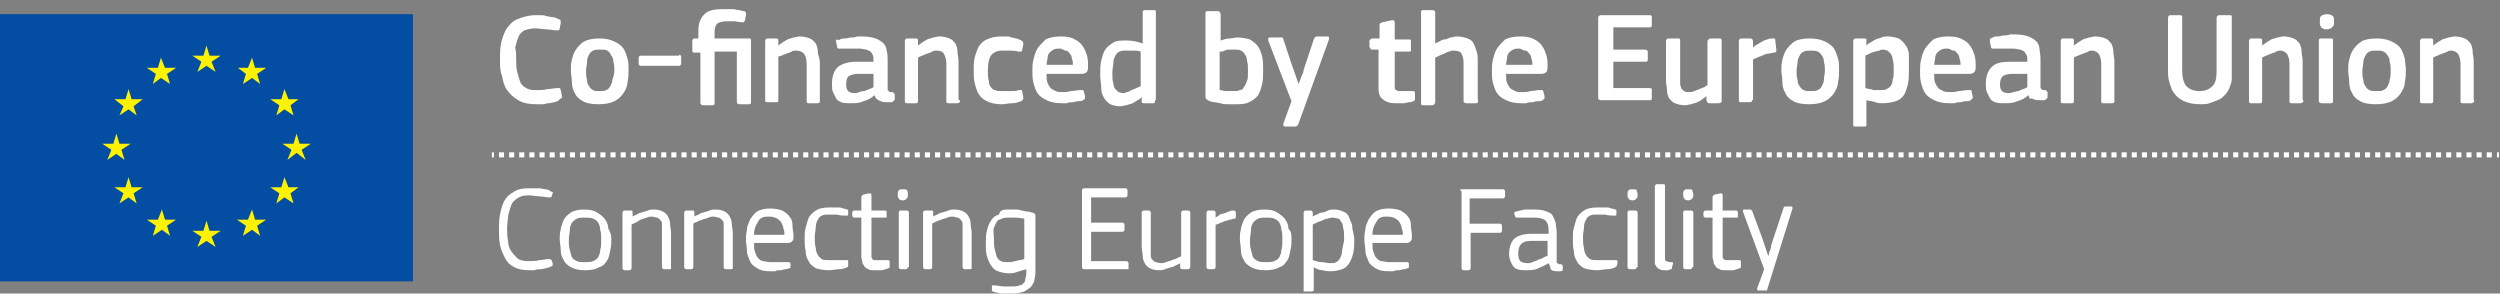 <?xml version="1.0" encoding="UTF-8"?>
<svg width="247px" height="29px" viewBox="0 0 247 29" version="1.1" xmlns="http://www.w3.org/2000/svg" xmlns:xlink="http://www.w3.org/1999/xlink">
    <rect x="0" y="0" width="247" height="29" fill="#808080" stroke="none"/>
    <!-- Generator: Sketch 47.1 (45422) - http://www.bohemiancoding.com/sketch -->
    <title>eu_flag_cef</title>
    <desc>Created with Sketch.</desc>
    <defs></defs>
    <g id="Page-1" stroke="none" stroke-width="1" fill="none" fill-rule="evenodd">
        <g id="eu_flag_cef">
            <g id="Group" transform="translate(0, 1)" fill-rule="nonzero">
                <polygon id="Shape" fill="#034EA2" points="0 0.4 40.8 0.4 40.8 26.8 0 26.8"></polygon>
                <polygon id="Shape" fill="#FFF200" points="19.5 6.1 20.4 5.5 21.3 6.1 20.9 5.1 21.8 4.5 20.7 4.5 20.4 3.5 20.1 4.5 19 4.5 19.9 5.1"></polygon>
                <polygon id="Shape" fill="#FFF200" points="15.1 7.3 15.9 6.7 16.8 7.3 16.5 6.3 17.4 5.7 16.3 5.7 15.9 4.7 15.6 5.7 14.5 5.7 15.4 6.3"></polygon>
                <polygon id="Shape" fill="#FFF200" points="12.7 7.8 12.4 8.8 11.3 8.8 12.2 9.5 11.8 10.4 12.7 9.8 13.5 10.4 13.2 9.5 14.1 8.8 13 8.8"></polygon>
                <polygon id="Shape" fill="#FFF200" points="11.5 14.2 12.3 14.8 12 13.8 12.9 13.2 11.8 13.2 11.5 12.2 11.2 13.2 10.1 13.2 11 13.8 10.6 14.8"></polygon>
                <polygon id="Shape" fill="#FFF200" points="13 17.5 12.7 16.5 12.4 17.5 11.3 17.5 12.2 18.1 11.8 19.1 12.7 18.5 13.5 19.1 13.2 18.1 14.1 17.5"></polygon>
                <polygon id="Shape" fill="#FFF200" points="16.3 20.7 16 19.7 15.6 20.7 14.5 20.7 15.4 21.3 15.1 22.3 16 21.7 16.8 22.3 16.5 21.3 17.4 20.7"></polygon>
                <polygon id="Shape" fill="#FFF200" points="20.7 21.8 20.4 20.8 20.1 21.8 19 21.8 19.9 22.4 19.5 23.4 20.4 22.8 21.3 23.4 20.9 22.4 21.8 21.8"></polygon>
                <polygon id="Shape" fill="#FFF200" points="25.2 20.7 24.9 19.7 24.5 20.7 23.4 20.7 24.3 21.3 24 22.3 24.9 21.7 25.7 22.3 25.4 21.3 26.3 20.7"></polygon>
                <polygon id="Shape" fill="#FFF200" points="28.5 17.5 28.1 16.5 27.8 17.5 26.7 17.5 27.6 18.1 27.3 19.1 28.1 18.5 29 19.1 28.7 18.1 29.5 17.5"></polygon>
                <polygon id="Shape" fill="#FFF200" points="30.7 13.2 29.6 13.2 29.3 12.2 29 13.2 27.9 13.2 28.8 13.8 28.4 14.8 29.3 14.1 30.2 14.8 29.8 13.8"></polygon>
                <polygon id="Shape" fill="#FFF200" points="27.3 10.4 28.1 9.8 29 10.4 28.7 9.4 29.5 8.8 28.5 8.8 28.1 7.8 27.8 8.8 26.7 8.8 27.6 9.4"></polygon>
                <polygon id="Shape" fill="#FFF200" points="24.9 4.7 24.5 5.7 23.5 5.7 24.3 6.3 24 7.3 24.9 6.7 25.7 7.3 25.4 6.3 26.3 5.7 25.2 5.7"></polygon>
            </g>
            <g id="Group" transform="translate(49, 0)" fill-rule="nonzero" fill="#FFFFFF">
                <path d="M0.4,5.9 C0.4,5.3 0.4,4.8 0.5,4.3 C0.6,3.8 0.8,3.3 1,2.9 C1.3,2.5 1.6,2.1 2.1,1.9 C2.6,1.7 3.2,1.5 3.9,1.5 C4.1,1.5 4.2,1.5 4.4,1.5 C4.6,1.5 4.8,1.5 5,1.6 C5.2,1.6 5.4,1.7 5.6,1.7 C5.8,1.7 6,1.8 6.2,1.9 C6.3,1.9 6.4,2 6.4,2.1 C6.4,2.2 6.4,2.2 6.4,2.3 L6.3,2.8 C6.3,2.9 6.3,2.9 6.2,3 C6.2,3 6.1,3 6,3 C5.7,3 5.3,2.9 5,2.9 C4.6,2.9 4.3,2.8 3.9,2.8 C3.5,2.8 3.1,2.9 2.8,3 C2.5,3.2 2.3,3.4 2.2,3.7 C2.1,4 2,4.3 1.9,4.7 C2,5.1 2,5.5 2,5.9 C2,6.3 2,6.7 2.1,7.1 C2.2,7.5 2.3,7.8 2.4,8.1 C2.5,8.4 2.8,8.6 3,8.7 C3.3,8.9 3.6,8.9 4,8.9 C4.4,8.9 4.7,8.9 5.1,8.8 C5.4,8.8 5.8,8.7 6.1,8.7 C6.2,8.7 6.3,8.7 6.3,8.7 C6.3,8.7 6.4,8.8 6.4,8.9 L6.5,9.4 C6.6,9.6 6.5,9.7 6.3,9.8 C6.2,10 6,10 5.8,10.1 C5.6,10.1 5.4,10.2 5.2,10.2 C5,10.2 4.8,10.3 4.6,10.3 C4.4,10.3 4.2,10.3 4,10.3 C3.3,10.3 2.7,10.2 2.2,9.9 C1.7,9.6 1.4,9.3 1.1,8.9 C0.8,8.5 0.7,8 0.6,7.5 C0.4,7 0.4,6.5 0.4,5.9 Z" id="Shape"></path>
                <path d="M13.1,6.9 C13.1,7.3 13.1,7.7 13,8.1 C13,8.5 12.8,8.9 12.6,9.2 C12.4,9.5 12.1,9.8 11.7,10 C11.3,10.2 10.8,10.3 10.1,10.3 C9.5,10.3 8.9,10.2 8.6,10 C8.2,9.8 7.9,9.5 7.8,9.2 C7.6,8.9 7.5,8.5 7.5,8.1 C7.5,7.7 7.4,7.3 7.4,6.9 C7.4,6.6 7.4,6.3 7.5,5.9 C7.6,5.5 7.7,5.2 7.9,4.9 C8.1,4.6 8.4,4.3 8.7,4.1 C9.1,3.9 9.6,3.8 10.2,3.8 C10.8,3.8 11.3,3.9 11.7,4.1 C12.1,4.3 12.4,4.5 12.6,4.8 C12.8,5.1 12.9,5.5 13,5.8 C13.1,6.1 13.1,6.5 13.1,6.9 Z M11.7,7 C11.7,6.7 11.7,6.4 11.6,6.1 C11.6,5.8 11.5,5.6 11.4,5.5 C11.3,5.3 11.2,5.1 11,5 C10.8,4.9 10.6,4.9 10.3,4.9 C10,4.9 9.8,4.9 9.6,5 C9.4,5.1 9.3,5.2 9.2,5.4 C9.1,5.6 9,5.8 9,6.1 C9,6.4 8.9,6.7 8.9,7 C8.9,7.3 8.9,7.6 9,7.9 C9,8.2 9.1,8.4 9.2,8.5 C9.3,8.7 9.4,8.8 9.6,8.9 C9.7,9 10,9 10.2,9 C10.5,9 10.7,9 10.9,8.9 C11.1,8.8 11.2,8.7 11.3,8.5 C11.4,8.3 11.5,8.1 11.5,7.9 C11.6,7.6 11.7,7.3 11.7,7 Z" id="Shape"></path>
                <path d="M18.1,5.4 C18.2,5.4 18.3,5.5 18.3,5.6 L18.3,6.3 C18.3,6.4 18.2,6.5 18.1,6.5 L14.3,6.5 C14.2,6.5 14.1,6.4 14.1,6.3 L14.1,5.7 C14.1,5.6 14.2,5.5 14.3,5.5 L18.1,5.5 L18.1,5.4 Z" id="Shape"></path>
                <path d="M22.5,0.9 C22.6,0.9 22.8,0.9 22.9,0.9 C23,0.9 23.2,0.9 23.4,0.9 C23.6,0.9 23.8,1 24,1 C24.2,1 24.3,1.1 24.5,1.1 C24.6,1.1 24.7,1.2 24.7,1.3 C24.7,1.4 24.7,1.4 24.7,1.5 L24.6,2 C24.6,2.1 24.5,2.1 24.5,2.2 C24.4,2.2 24.4,2.2 24.3,2.2 C24,2.2 23.7,2.1 23.5,2.1 C23.2,2.1 23,2.1 22.8,2.1 C22.4,2.1 22.1,2.2 21.9,2.3 C21.7,2.5 21.6,2.7 21.6,3.2 L21.6,3.8 L25,3.8 C25.1,3.8 25.2,3.8 25.2,3.9 C25.2,3.9 25.2,4 25.2,4.1 L25.2,10 C25.2,10.1 25.2,10.1 25.2,10.2 C25.2,10.2 25.1,10.3 25,10.3 L24.1,10.3 C23.9,10.3 23.8,10.2 23.8,10.1 L23.8,5.1 L21.6,5.1 L21.6,10.1 C21.6,10.2 21.6,10.2 21.6,10.3 C21.6,10.3 21.5,10.4 21.4,10.4 L20.5,10.4 C20.3,10.4 20.2,10.3 20.2,10.2 L20.2,5.2 L19.6,5.2 C19.4,5.2 19.4,5.1 19.4,5 L19.4,4.1 C19.4,3.9 19.5,3.8 19.6,3.8 L20,3.8 L20,3 C20,2.3 20.2,1.8 20.6,1.4 C21,1 21.6,0.9 22.5,0.9 Z" id="Shape"></path>
                <path d="M32,10.1 C32,10.1 31.9,10.2 31.8,10.2 L30.9,10.2 C30.7,10.2 30.7,10.1 30.7,10 L30.7,6.3 C30.7,5.9 30.6,5.6 30.5,5.4 C30.3,5.1 30,5 29.6,5 C29.5,5 29.3,5 29.2,5.1 C29.1,5.2 28.9,5.2 28.7,5.3 C28.5,5.4 28.4,5.4 28.2,5.5 C28,5.6 28,5.5 27.9,5.6 L27.9,9.9 C27.9,10.1 27.8,10.1 27.7,10.1 L26.8,10.1 C26.6,10.1 26.6,10 26.6,9.9 L26.6,4.1 C26.6,3.9 26.7,3.8 26.8,3.8 L27.7,3.8 C27.9,3.8 27.9,3.9 27.9,4.1 L27.9,4.5 C27.9,4.5 27.9,4.5 27.9,4.5 C27.9,4.5 27.9,4.5 27.9,4.5 C28,4.4 28.2,4.3 28.3,4.2 C28.5,4.1 28.6,4 28.8,3.9 C29,3.8 29.2,3.8 29.4,3.7 C29.6,3.7 29.8,3.6 30,3.6 C30.4,3.6 30.8,3.7 31,3.8 C31.3,3.9 31.4,4.1 31.6,4.3 C31.7,4.5 31.8,4.8 31.8,5.1 C31.8,5.4 32,5.8 32,6.1 L32,9.9 C32,10 32,10.1 32,10.1 Z" id="Shape"></path>
                <path d="M37.4,9.4 C37.1,9.7 36.7,9.9 36.3,10 C35.9,10.2 35.5,10.2 35,10.2 C34.7,10.2 34.4,10.2 34.1,10.1 C33.9,10 33.7,9.9 33.6,9.7 C33.5,9.5 33.4,9.3 33.3,9.1 C33.2,8.9 33.2,8.6 33.2,8.3 C33.2,7.5 33.4,7 33.8,6.6 C34.2,6.3 34.8,6.1 35.6,6.1 L37.3,6.1 L37.3,5.9 C37.3,5.7 37.3,5.5 37.2,5.4 C37.2,5.3 37.1,5.2 37,5.1 C36.9,5 36.8,5 36.6,4.9 C36.4,4.9 36.2,4.8 35.9,4.8 C35.8,4.8 35.7,4.8 35.5,4.8 C35.3,4.8 35.2,4.8 35,4.8 C34.8,4.8 34.7,4.8 34.5,4.8 C34.3,4.8 34.2,4.8 34.1,4.8 C34,4.8 33.9,4.8 33.8,4.8 C33.8,4.8 33.7,4.7 33.7,4.6 L33.6,4.1 C33.6,4 33.6,3.9 33.6,3.9 C33.6,3.9 33.9,4 34,3.9 C34.1,3.8 34.3,3.8 34.5,3.8 C34.7,3.8 34.9,3.7 35.1,3.7 C35.3,3.7 35.5,3.7 35.7,3.6 C35.9,3.6 36.1,3.6 36.2,3.6 C36.8,3.6 37.2,3.7 37.5,3.8 C37.8,3.9 38.1,4.1 38.3,4.3 C38.5,4.5 38.6,4.8 38.6,5 C38.7,5.3 38.7,5.6 38.7,6 L38.7,8.5 C38.7,8.6 38.7,8.7 38.7,8.8 C38.7,8.9 38.7,8.9 38.8,9 C38.8,9 38.9,9.1 38.9,9.1 C39,9.1 39,9.1 39.1,9.1 C39.2,9.1 39.3,9.1 39.3,9.2 C39.3,9.2 39.4,9.3 39.4,9.3 L39.4,9.8 C39.4,9.9 39.3,10 39.1,10.1 C39,10.1 38.9,10.1 38.8,10.1 C38.7,10.1 38.6,10.1 38.5,10.1 C38.2,10.1 38,10 37.8,9.9 C37.6,9.8 37.5,9.7 37.4,9.4 L37.4,9.4 Z M37.3,7.3 L35.7,7.3 C35.4,7.3 35.1,7.4 34.9,7.5 C34.7,7.6 34.6,7.9 34.6,8.4 C34.6,8.7 34.7,8.9 34.8,9 C34.9,9.1 35.1,9.2 35.4,9.2 C35.5,9.2 35.7,9.2 35.9,9.1 C36.1,9 36.2,9 36.4,9 C36.6,8.9 36.7,8.9 36.9,8.8 C37.1,8.7 37.2,8.7 37.3,8.6 L37.3,7.3 L37.3,7.3 Z" id="Shape"></path>
                <path d="M45.8,10.1 C45.8,10.1 45.7,10.2 45.6,10.2 L44.7,10.2 C44.5,10.2 44.5,10.1 44.5,10 L44.5,6.3 C44.5,5.9 44.4,5.6 44.3,5.4 C44.2,5.1 43.9,5 43.5,5 C43.4,5 43.2,5 43.1,5.1 C43,5.2 42.8,5.2 42.6,5.3 C42.4,5.4 42.3,5.4 42.1,5.5 C41.9,5.6 41.8,5.6 41.7,5.7 L41.7,10 C41.7,10.2 41.6,10.2 41.5,10.2 L40.6,10.2 C40.4,10.2 40.4,10.1 40.4,10 L40.4,4.1 C40.4,3.9 40.5,3.8 40.6,3.8 L41.5,3.8 C41.7,3.8 41.7,3.9 41.7,4.1 L41.7,4.5 C41.7,4.5 41.7,4.5 41.7,4.5 C41.7,4.5 41.7,4.5 41.7,4.5 C41.8,4.4 42,4.3 42.1,4.2 C42.3,4.1 42.4,4 42.6,3.9 C42.8,3.8 43,3.8 43.2,3.7 C43.4,3.7 43.6,3.6 43.8,3.6 C44.2,3.6 44.6,3.7 44.8,3.8 C45.1,3.9 45.2,4.1 45.4,4.3 C45.5,4.5 45.6,4.8 45.6,5.1 C45.6,5.4 45.7,5.7 45.7,6 L45.7,9.8 C45.9,10 45.9,10.1 45.8,10.1 Z" id="Shape"></path>
                <path d="M52.1,9.6 C52.1,9.7 52.1,9.8 52.1,9.8 C52.1,9.8 52,9.9 51.9,10 C51.6,10.1 51.3,10.2 51,10.2 C50.6,10.2 50.3,10.3 50,10.3 C49.4,10.3 48.9,10.2 48.5,10 C48.1,9.8 47.9,9.6 47.7,9.3 C47.5,9 47.4,8.6 47.3,8.2 C47.2,7.8 47.2,7.4 47.2,6.9 C47.2,6.5 47.2,6.1 47.3,5.7 C47.4,5.3 47.5,5 47.7,4.6 C47.9,4.3 48.2,4 48.5,3.9 C48.9,3.7 49.4,3.6 49.9,3.6 C50,3.6 50.2,3.6 50.4,3.6 C50.6,3.6 50.8,3.6 50.9,3.7 C51.1,3.7 51.3,3.8 51.4,3.8 C51.5,3.8 51.7,3.9 51.9,4 C52.1,4.1 52.1,4.2 52.1,4.4 L52,4.9 C52,5 51.9,5.1 51.9,5.1 C51.8,5.1 51.7,5.1 51.6,5.1 C51.3,5 51,5 50.8,5 C50.6,5 50.3,5 50,5 C49.5,5 49.1,5.2 48.9,5.5 C48.7,5.8 48.6,6.3 48.6,7 C48.6,7.4 48.6,7.7 48.7,8 C48.7,8.3 48.8,8.5 48.9,8.6 C49,8.8 49.2,8.9 49.3,8.9 C49.5,9 49.7,9 50,9 C50.2,9 50.5,9 50.8,9 C51.1,9 51.4,9 51.7,8.9 C51.8,8.9 51.9,8.9 51.9,8.9 C52,8.9 52,9 52,9.1 L52.1,9.6 Z" id="Shape"></path>
                <path d="M54.4,7.4 C54.4,7.7 54.4,8 54.5,8.2 C54.6,8.4 54.7,8.6 54.8,8.7 C54.9,8.8 55.1,8.9 55.3,9 C55.5,9.1 55.7,9.1 56,9.1 C56.2,9.1 56.5,9.1 56.8,9 C57.1,9 57.4,8.9 57.7,8.9 C57.8,8.9 57.9,8.9 58,8.9 C58,8.9 58.1,9 58.1,9.1 L58.2,9.5 C58.2,9.6 58.2,9.7 58.2,9.7 C58.2,9.8 58.1,9.8 58,9.9 C57.9,10 57.7,10 57.5,10 C57.3,10 57.1,10.1 57,10.1 C56.8,10.1 56.6,10.1 56.4,10.2 C56.2,10.2 56,10.2 55.9,10.2 C55.3,10.2 54.8,10.1 54.4,9.9 C54,9.7 53.7,9.5 53.5,9.2 C53.3,8.9 53.2,8.5 53.1,8.2 C53,7.8 53,7.4 53,7 C53,6.7 53,6.3 53.1,5.9 C53.2,5.5 53.3,5.1 53.5,4.8 C53.7,4.5 54,4.2 54.3,3.9 C54.7,3.7 55.2,3.6 55.8,3.6 C56.4,3.6 56.9,3.7 57.2,3.9 C57.6,4.1 57.8,4.3 58,4.6 C58.2,4.9 58.3,5.2 58.4,5.5 C58.5,5.9 58.5,6.2 58.5,6.5 C58.5,6.7 58.5,6.9 58.4,7.1 C58.3,7.2 58.1,7.3 57.9,7.3 L54.4,7.3 L54.4,7.4 Z M55.7,4.8 C55.5,4.8 55.3,4.8 55.1,4.9 C54.9,5 54.8,5.1 54.7,5.2 C54.6,5.3 54.5,5.5 54.5,5.7 C54.5,5.9 54.4,6.1 54.4,6.4 L57,6.4 C57,6.2 57,6 56.9,5.8 C56.9,5.6 56.8,5.4 56.7,5.3 C56.6,5.2 56.5,5 56.3,5 C56.1,5 56,4.8 55.7,4.8 Z" id="Shape"></path>
                <path d="M65.1,9.9 C65.1,10 65.1,10 65.1,10.1 C65.1,10.2 65,10.2 64.9,10.2 L64,10.2 C63.8,10.2 63.8,10.1 63.8,10 L63.8,9.6 C63.8,9.6 63.8,9.6 63.8,9.6 C63.8,9.6 63.8,9.6 63.8,9.6 C63.7,9.7 63.6,9.8 63.4,9.9 C63.2,10 63.1,10.1 62.9,10.2 C62.7,10.3 62.5,10.3 62.3,10.4 C62.1,10.4 61.9,10.5 61.7,10.5 C61.3,10.5 60.9,10.4 60.7,10.3 C60.5,10.2 60.2,9.9 60.1,9.7 C59.9,9.4 59.8,9.1 59.8,8.7 C59.8,8.3 59.7,7.9 59.7,7.4 C59.7,6.9 59.7,6.4 59.8,6 C59.9,5.6 60,5.2 60.2,4.9 C60.4,4.6 60.7,4.4 61,4.2 C61.3,4 61.8,4 62.3,4 C62.8,4 63.4,4.1 63.9,4.3 C63.9,4.3 63.9,4.3 63.9,4.3 C63.9,4.3 63.9,4.3 63.9,4.3 L63.9,1.3 C63.9,1.2 63.9,1.1 63.9,1.1 C63.9,1.1 64,1 64.1,1 L65,1 C65.1,1 65.2,1 65.2,1.1 C65.2,1.1 65.2,1.2 65.2,1.3 L65.2,9.9 L65.1,9.9 Z M63.7,5.1 C63.4,5 63.2,5 62.9,5 C62.7,5 62.4,5 62.2,5 C62,5 61.8,5 61.6,5.1 C61.4,5.2 61.3,5.3 61.2,5.5 C61.1,5.7 61,5.9 61,6.2 C61,6.5 60.9,6.8 60.9,7.2 C60.9,7.6 60.9,8 61,8.2 C61,8.5 61.1,8.7 61.2,8.8 C61.3,8.9 61.4,9 61.5,9.1 C61.6,9.1 61.8,9.2 61.9,9.2 C62,9.2 62.2,9.2 62.3,9.1 C62.5,9.1 62.6,9 62.8,8.9 C63,8.8 63.1,8.8 63.3,8.7 C63.4,8.6 63.6,8.6 63.7,8.5 L63.7,5.1 L63.7,5.1 Z" id="Shape"></path>
                <path d="M75.8,6.9 C75.8,7.4 75.8,7.9 75.7,8.3 C75.6,8.7 75.5,9.1 75.3,9.4 C75.1,9.7 74.8,9.9 74.4,10.1 C74,10.3 73.6,10.3 73,10.3 C72.8,10.3 72.6,10.3 72.3,10.3 C72.1,10.3 71.8,10.3 71.6,10.2 C71.4,10.2 71.2,10.1 71,10.1 C70.8,10.1 70.6,10 70.5,10 C70.4,9.9 70.3,9.9 70.2,9.8 C70.1,9.7 70.1,9.6 70.1,9.5 L70.1,1.3 C70.1,1.1 70.2,1.1 70.4,1.1 L71.3,1.1 C71.4,1.1 71.5,1.1 71.5,1.2 C71.5,1.2 71.6,1.3 71.6,1.4 L71.6,4 C71.9,3.9 72.2,3.8 72.5,3.8 C72.8,3.8 73,3.7 73.2,3.7 C73.7,3.7 74.2,3.8 74.5,3.9 C74.8,4.1 75.1,4.3 75.3,4.6 C75.5,4.9 75.6,5.2 75.7,5.6 C75.8,6 75.8,6.4 75.8,6.9 Z M74.3,7 C74.3,6.6 74.3,6.3 74.2,6 C74.2,5.7 74.1,5.5 74,5.4 C73.9,5.2 73.8,5.1 73.6,5 C73.4,4.9 73.3,4.9 73.1,4.9 C73,4.9 72.8,4.9 72.7,4.9 C72.6,4.9 72.5,4.9 72.4,4.9 C72.3,4.9 72.2,4.9 72,5 C71.8,5.1 71.7,5.1 71.5,5.1 L71.5,8.9 C71.7,8.9 71.9,9 72.2,9 C72.4,9 72.6,9 72.9,9 C73.1,9 73.3,9 73.5,8.9 C73.7,8.9 73.8,8.8 73.9,8.6 C74,8.5 74.1,8.3 74.2,8 C74.3,7.8 74.3,7.5 74.3,7 Z" id="Shape"></path>
                <path d="M79.3,8.3 C79.4,8 79.5,7.8 79.6,7.5 C79.7,7.3 79.8,7.1 79.8,6.9 C79.9,6.7 79.9,6.5 80,6.3 L80.8,3.9 C80.8,3.8 80.9,3.8 80.9,3.7 C80.9,3.7 81,3.6 81.1,3.6 L82.1,3.6 C82.2,3.6 82.3,3.6 82.3,3.7 C82.3,3.8 82.3,3.8 82.3,3.9 L79.3,12.2 C79.3,12.3 79.2,12.3 79.2,12.4 C79.2,12.4 79.1,12.5 79,12.5 L78,12.5 C77.9,12.5 77.8,12.5 77.8,12.4 C77.8,12.3 77.8,12.3 77.8,12.2 L78.6,10 L76.3,4 C76.3,3.9 76.3,3.9 76.3,3.8 C76.3,3.7 76.4,3.7 76.5,3.7 L77.5,3.7 C77.6,3.7 77.6,3.7 77.7,3.7 C77.7,3.7 77.8,3.8 77.8,3.9 L78.6,6.3 L79.3,8.3 L79.3,8.3 Z" id="Shape"></path>
                <path d="M90.8,9.7 C90.8,9.8 90.8,10 90.6,10 C90.5,10.1 90.4,10.1 90.2,10.1 C90,10.1 89.9,10.2 89.7,10.2 C89.5,10.2 89.4,10.2 89.2,10.2 C89.1,10.2 88.9,10.2 88.8,10.2 C88.4,10.2 88.1,10.1 87.9,10 C87.7,9.9 87.5,9.7 87.4,9.6 C87.3,9.4 87.2,9.2 87.2,8.9 C87.2,8.6 87.2,8.4 87.2,8.1 L87.2,4.9 L86.6,4.9 C86.5,4.9 86.4,4.9 86.4,4.8 C86.4,4.7 86.3,4.7 86.3,4.6 L86.3,4.1 C86.3,4 86.3,3.9 86.4,3.9 C86.4,3.9 86.5,3.8 86.6,3.8 L87.3,3.8 L87.3,2.5 C87.3,2.4 87.3,2.3 87.4,2.3 C87.4,2.3 87.5,2.2 87.6,2.2 L88.5,2 C88.7,2 88.8,2 88.8,2.2 L88.8,3.9 L90.2,3.9 C90.3,3.9 90.4,3.9 90.4,4 C90.4,4 90.4,4.1 90.4,4.2 L90.4,4.8 C90.4,4.9 90.4,4.9 90.4,5 C90.4,5.1 90.3,5.1 90.2,5.1 L88.8,5.1 L88.8,8.3 C88.8,8.5 88.8,8.6 88.8,8.7 C88.8,8.8 88.9,8.9 88.9,8.9 C89,8.9 89.1,9 89.2,9 C89.3,9 89.5,9 89.6,9 C89.7,9 89.8,9 90,9 C90.2,9 90.3,9 90.5,9 C90.6,9 90.6,9 90.7,9 C90.7,9 90.8,9.1 90.8,9.2 L90.8,9.7 Z" id="Shape"></path>
                <path d="M96.8,10.2 L95.9,10.2 C95.7,10.2 95.6,10.1 95.6,10 C95.6,9.4 95.6,8.7 95.6,8.1 C95.6,7.5 95.6,6.9 95.6,6.2 C95.6,5.8 95.5,5.5 95.4,5.3 C95.3,5.1 95,5 94.6,5 C94.5,5 94.3,5 94.2,5.1 C94,5.1 93.9,5.2 93.7,5.3 C93.5,5.4 93.4,5.4 93.2,5.5 C93.1,5.6 92.9,5.6 92.8,5.7 L92.8,10.1 C92.8,10.2 92.8,10.2 92.7,10.3 C92.6,10.4 92.6,10.4 92.5,10.4 L91.6,10.4 C91.4,10.4 91.4,10.3 91.4,10.2 L91.4,1.2 C91.4,1 91.5,1 91.6,1 L92.5,1 C92.7,1 92.8,1.1 92.8,1.2 L92.8,4.3 C92.9,4.2 93.1,4.2 93.2,4.1 C93.4,4 93.5,3.9 93.7,3.9 C93.9,3.9 94.1,3.8 94.3,3.7 C94.5,3.7 94.7,3.6 94.9,3.6 C95.4,3.6 95.7,3.7 96,3.8 C96.3,3.9 96.5,4.1 96.6,4.3 C96.7,4.5 96.8,4.8 96.9,5.1 C97,5.4 97,5.7 97,6 L97,9.8 C97.1,10.1 97,10.2 96.8,10.2 Z" id="Shape"></path>
                <path d="M99.8,7.4 C99.8,7.7 99.8,8 99.9,8.2 C100,8.4 100.1,8.6 100.2,8.7 C100.3,8.8 100.5,8.9 100.7,9 C100.9,9.1 101.1,9.1 101.4,9.1 C101.6,9.1 101.9,9.1 102.2,9 C102.5,9 102.8,8.9 103.1,8.9 C103.2,8.9 103.3,8.9 103.4,8.9 C103.4,8.9 103.5,9 103.5,9.1 L103.6,9.5 C103.6,9.6 103.6,9.7 103.6,9.7 C103.6,9.8 103.5,9.8 103.4,9.9 C103.3,10 103.1,10 102.9,10 C102.7,10 102.5,10.1 102.4,10.1 C102.2,10.1 102,10.1 101.8,10.2 C101.6,10.2 101.4,10.2 101.3,10.2 C100.7,10.2 100.2,10.1 99.8,9.9 C99.4,9.7 99.1,9.5 98.9,9.2 C98.7,8.9 98.6,8.5 98.5,8.2 C98.4,7.8 98.4,7.4 98.4,7 C98.4,6.7 98.4,6.3 98.5,5.9 C98.6,5.5 98.7,5.1 98.9,4.8 C99.1,4.5 99.4,4.2 99.7,3.9 C100.1,3.7 100.6,3.6 101.2,3.6 C101.8,3.6 102.3,3.7 102.6,3.9 C103,4.1 103.2,4.3 103.4,4.6 C103.6,4.9 103.7,5.2 103.8,5.5 C103.9,5.9 103.9,6.2 103.9,6.5 C103.9,6.7 103.9,6.9 103.8,7.1 C103.7,7.2 103.5,7.3 103.3,7.3 L99.8,7.3 L99.8,7.4 Z M101.1,4.8 C100.9,4.8 100.7,4.8 100.5,4.9 C100.3,5 100.2,5.1 100.1,5.2 C100,5.3 99.9,5.5 99.9,5.7 C99.9,5.9 99.8,6.1 99.8,6.4 L102.4,6.4 C102.4,6.2 102.4,6 102.3,5.8 C102.3,5.6 102.2,5.4 102.1,5.3 C102,5.2 101.9,5 101.7,5 C101.5,5 101.3,4.8 101.1,4.8 Z" id="Shape"></path>
                <path d="M108.9,1.8 C108.9,1.6 109,1.5 109.2,1.5 L114,1.5 C114.2,1.5 114.2,1.6 114.2,1.7 L114.2,2.5 C114.2,2.7 114.1,2.7 113.9,2.7 L110.4,2.7 L110.4,4.9 L113.5,4.9 C113.7,4.9 113.8,5 113.8,5.1 L113.8,5.9 C113.8,6.1 113.7,6.1 113.5,6.1 L110.4,6.1 L110.4,8.7 L114,8.7 C114.2,8.7 114.2,8.8 114.2,8.9 L114.2,9.7 C114.2,9.9 114.1,9.9 114,9.9 L109.2,9.9 C109,9.9 108.9,9.8 108.9,9.7 L108.9,1.8 L108.9,1.8 Z" id="Shape"></path>
                <path d="M120.8,10.2 L119.9,10.2 C119.8,10.2 119.7,10.2 119.7,10.1 C119.7,10.1 119.6,10 119.6,9.9 L119.6,9.5 L119.6,9.5 C119.5,9.6 119.3,9.7 119.2,9.8 C119.1,9.9 118.9,10 118.7,10.1 C118.5,10.2 118.3,10.2 118.1,10.3 C117.9,10.3 117.7,10.4 117.5,10.4 C117.1,10.4 116.7,10.3 116.5,10.2 C116.2,10.1 116.1,9.9 115.9,9.7 C115.8,9.5 115.7,9.2 115.7,8.9 C115.7,8.6 115.6,8.3 115.6,8 L115.6,4.1 C115.6,3.9 115.7,3.8 115.8,3.8 L116.8,3.8 C117,3.8 117,3.9 117,4.1 L117,7.8 C117,8 117,8.2 117,8.3 C117,8.5 117.1,8.6 117.1,8.7 C117.1,8.8 117.3,8.9 117.4,9 C117.5,9.1 117.7,9.1 117.9,9.1 C118,9.1 118.2,9.1 118.4,9 C118.6,8.9 118.7,8.9 118.9,8.8 C119.1,8.7 119.2,8.7 119.4,8.6 C119.5,8.5 119.6,8.5 119.7,8.4 L119.7,4.1 C119.7,4 119.7,4 119.8,3.9 C119.8,3.9 119.9,3.8 120,3.8 L120.9,3.8 C121.1,3.8 121.1,3.9 121.1,4.1 L121.1,10 C121.1,10.1 121,10.2 120.8,10.2 Z" id="Shape"></path>
                <path d="M124.1,9.9 C124.1,10.1 124,10.1 123.9,10.1 L123,10.1 C122.8,10.1 122.8,10 122.8,9.9 L122.8,4.1 C122.8,3.9 122.9,3.8 123,3.8 L123.9,3.8 C124.1,3.8 124.2,3.9 124.2,4.1 L124.2,4.7 L124.2,4.7 C124.3,4.6 124.4,4.5 124.6,4.4 C124.8,4.3 124.9,4.2 125.1,4.1 C125.3,4 125.5,3.9 125.6,3.9 C125.8,3.8 126,3.8 126.1,3.8 C126.2,3.8 126.3,3.8 126.3,3.8 C126.4,3.8 126.4,3.9 126.4,4 L126.5,4.9 C126.5,5 126.5,5.1 126.5,5.1 C126.5,5.1 126.4,5.2 126.3,5.2 C126.1,5.2 125.9,5.3 125.7,5.3 C125.5,5.3 125.3,5.4 125.1,5.5 C124.9,5.6 124.7,5.6 124.6,5.7 C124.4,5.8 124.3,5.8 124.2,5.9 L124.2,9.9 L124.1,9.9 Z" id="Shape"></path>
                <path d="M132.7,6.9 C132.7,7.3 132.7,7.7 132.6,8.1 C132.6,8.5 132.4,8.9 132.2,9.2 C132,9.5 131.7,9.8 131.3,10 C130.9,10.2 130.4,10.3 129.7,10.3 C129.1,10.3 128.5,10.2 128.2,10 C127.8,9.8 127.5,9.5 127.4,9.2 C127.2,8.9 127.1,8.5 127.1,8.1 C127.1,7.7 127,7.3 127,6.9 C127,6.6 127,6.3 127.1,5.9 C127.2,5.5 127.3,5.2 127.5,4.9 C127.7,4.6 128,4.3 128.3,4.1 C128.6,3.9 129.2,3.8 129.8,3.8 C130.4,3.8 130.9,3.9 131.3,4.1 C131.7,4.3 132,4.5 132.2,4.8 C132.4,5.1 132.5,5.5 132.6,5.8 C132.7,6.1 132.7,6.5 132.7,6.9 Z M131.3,7 C131.3,6.7 131.3,6.4 131.2,6.1 C131.2,5.8 131.1,5.6 131,5.5 C130.9,5.3 130.8,5.2 130.6,5.1 C130.4,5 130.2,5 129.9,5 C129.6,5 129.4,5 129.2,5.1 C129,5.2 128.9,5.3 128.8,5.5 C128.7,5.7 128.6,5.9 128.6,6.1 C128.6,6.4 128.5,6.7 128.5,7 C128.5,7.3 128.5,7.6 128.6,7.9 C128.6,8.2 128.7,8.4 128.8,8.5 C128.9,8.7 129,8.8 129.2,8.9 C129.4,9 129.6,9 129.9,9 C130.2,9 130.4,9 130.6,8.9 C130.8,8.8 130.9,8.7 131,8.5 C131.1,8.3 131.2,8.1 131.2,7.9 C131.2,7.6 131.3,7.3 131.3,7 Z" id="Shape"></path>
                <path d="M139.6,6.9 C139.6,7.4 139.6,7.9 139.5,8.3 C139.4,8.7 139.3,9.1 139.1,9.4 C138.9,9.7 138.6,9.9 138.3,10 C138,10.1 137.5,10.2 137,10.2 C136.8,10.2 136.5,10.2 136.3,10.1 C136.1,10 135.7,10 135.4,9.9 L135.4,9.9 L135.4,12.2 C135.4,12.3 135.4,12.3 135.4,12.4 C135.4,12.5 135.3,12.5 135.2,12.5 L134.3,12.5 C134.2,12.5 134.1,12.5 134.1,12.4 C134.1,12.4 134.1,12.3 134.1,12.2 L134.1,4.1 C134.1,3.9 134.2,3.8 134.3,3.8 L135.2,3.8 C135.3,3.8 135.4,3.8 135.4,3.9 C135.4,3.9 135.4,4 135.4,4.1 L135.4,4.5 L135.4,4.5 C135.5,4.4 135.6,4.3 135.8,4.2 C136,4.1 136.1,4 136.3,3.9 C136.5,3.8 136.7,3.8 136.9,3.7 C137.1,3.6 137.3,3.6 137.5,3.6 C137.9,3.6 138.3,3.7 138.6,3.8 C138.9,4 139.1,4.2 139.3,4.5 C139.5,4.8 139.6,5.1 139.6,5.5 C139.6,6 139.6,6.4 139.6,6.9 Z M138.1,6.9 C138.1,6.5 138.1,6.2 138,5.9 C138,5.6 137.9,5.5 137.8,5.3 C137.7,5.2 137.6,5.1 137.5,5 C137.4,5 137.2,4.9 137.1,4.9 C137,4.9 136.8,4.9 136.7,5 C136.5,5 136.4,5.1 136.2,5.1 C136,5.2 135.9,5.2 135.7,5.3 C135.6,5.4 135.4,5.4 135.3,5.5 L135.3,8.7 C135.6,8.8 135.9,8.8 136.1,8.9 C136.3,8.9 136.6,8.9 136.8,8.9 C137,8.9 137.2,8.9 137.4,8.8 C137.6,8.7 137.7,8.6 137.8,8.5 C137.9,8.4 138,8.1 138,7.8 C138.1,7.7 138.1,7.3 138.1,6.9 Z" id="Shape"></path>
                <path d="M142.1,7.4 C142.1,7.7 142.1,8 142.2,8.2 C142.3,8.4 142.4,8.6 142.5,8.7 C142.6,8.8 142.8,8.9 143,9 C143.2,9.1 143.4,9.1 143.7,9.1 C143.9,9.1 144.2,9.1 144.5,9 C144.8,9 145.1,8.9 145.4,8.9 C145.5,8.9 145.6,8.9 145.7,8.9 C145.8,8.9 145.8,9 145.8,9.1 L145.9,9.5 C145.9,9.6 145.9,9.7 145.9,9.7 C145.9,9.7 145.8,9.8 145.7,9.9 C145.6,10 145.4,10 145.2,10 C145,10 144.8,10.1 144.7,10.1 C144.6,10.1 144.3,10.1 144.1,10.2 C143.9,10.2 143.7,10.2 143.6,10.2 C143,10.2 142.5,10.1 142.1,9.9 C141.7,9.7 141.4,9.5 141.2,9.2 C141,8.9 140.9,8.5 140.8,8.2 C140.7,7.8 140.7,7.4 140.7,7 C140.7,6.7 140.7,6.3 140.8,5.9 C140.9,5.5 141,5.1 141.2,4.8 C141.4,4.5 141.7,4.2 142,3.9 C142.4,3.7 142.9,3.6 143.5,3.6 C144.1,3.6 144.6,3.7 144.9,3.9 C145.3,4.1 145.5,4.3 145.7,4.6 C145.9,4.9 146,5.2 146.1,5.5 C146.2,5.9 146.2,6.2 146.2,6.5 C146.2,6.7 146.2,6.9 146.1,7.1 C146,7.2 145.8,7.3 145.6,7.3 L142.1,7.3 L142.1,7.4 Z M143.4,4.8 C143.2,4.8 143,4.8 142.8,4.9 C142.6,5 142.5,5.1 142.4,5.2 C142.3,5.3 142.2,5.5 142.2,5.7 C142.2,5.9 142.1,6.1 142.1,6.4 L144.7,6.4 C144.7,6.2 144.7,6 144.6,5.8 C144.6,5.6 144.5,5.4 144.4,5.3 C144.3,5.2 144.2,5 144,5 C143.8,5 143.7,4.8 143.4,4.8 Z" id="Shape"></path>
                <path d="M151.4,9.4 C151.1,9.7 150.7,9.9 150.3,10 C149.9,10.2 149.5,10.2 149,10.2 C148.7,10.2 148.4,10.2 148.1,10.1 C147.9,10 147.7,9.9 147.6,9.7 C147.5,9.5 147.4,9.3 147.3,9.1 C147.2,8.9 147.2,8.6 147.2,8.3 C147.2,7.5 147.4,7 147.8,6.6 C148.2,6.2 148.8,6.1 149.6,6.1 L151.3,6.1 L151.3,5.9 C151.3,5.7 151.3,5.5 151.2,5.4 C151.1,5.3 151.1,5.2 151,5.1 C150.9,5 150.8,5 150.6,4.9 C150.4,4.9 150.2,4.8 149.9,4.8 C149.8,4.8 149.7,4.8 149.5,4.8 C149.3,4.8 149.2,4.8 149,4.8 C148.8,4.8 148.7,4.8 148.5,4.8 C148.3,4.8 148.2,4.8 148.1,4.8 C148,4.8 147.9,4.8 147.8,4.8 C147.8,4.8 147.7,4.7 147.7,4.6 L147.6,4.1 C147.6,4 147.6,3.9 147.6,3.9 C147.6,3.8 147.7,3.8 147.9,3.7 C148,3.6 148.2,3.6 148.4,3.6 C148.6,3.6 148.8,3.5 149,3.5 C149.2,3.5 149.4,3.5 149.6,3.4 C149.8,3.4 150,3.4 150.1,3.4 C150.7,3.4 151.1,3.5 151.4,3.6 C151.7,3.7 152,3.9 152.2,4.1 C152.4,4.3 152.5,4.6 152.5,4.8 C152.5,5 152.6,5.4 152.6,5.8 L152.6,8.3 C152.6,8.4 152.6,8.5 152.6,8.6 C152.6,8.7 152.6,8.7 152.7,8.8 C152.7,8.8 152.8,8.9 152.8,8.9 C152.9,8.9 152.9,8.9 153,8.9 C153.1,8.9 153.2,8.9 153.2,9 C153.2,9 153.3,9.1 153.3,9.1 L153.3,9.6 C153.3,9.7 153.2,9.8 153,9.9 C152.9,9.9 152.8,9.9 152.7,9.9 C152.6,9.9 152.5,9.9 152.4,9.9 C152.1,9.9 151.9,9.8 151.7,9.7 C151.6,9.9 151.5,9.7 151.4,9.4 L151.4,9.4 Z M151.3,7.3 L149.7,7.3 C149.4,7.3 149.1,7.4 148.9,7.5 C148.7,7.7 148.6,7.9 148.6,8.4 C148.6,8.7 148.7,8.9 148.8,9 C148.9,9.1 149.1,9.2 149.4,9.2 C149.5,9.2 149.7,9.2 149.9,9.1 C150.1,9.1 150.2,9 150.4,9 C150.6,8.9 150.7,8.9 150.9,8.8 C151.1,8.7 151.2,8.7 151.3,8.6 L151.3,7.3 L151.3,7.3 Z" id="Shape"></path>
                <path d="M159.9,10.1 C159.9,10.1 159.8,10.2 159.7,10.2 L158.8,10.2 C158.6,10.2 158.6,10.1 158.6,10 L158.6,6.3 C158.6,5.9 158.5,5.6 158.4,5.4 C158.3,5.2 158,5 157.7,5 C157.6,5 157.4,5 157.3,5.1 C157.2,5.2 157,5.2 156.8,5.3 C156.6,5.4 156.5,5.4 156.3,5.5 C156.1,5.6 156,5.6 155.9,5.7 L155.9,10 C155.9,10.2 155.8,10.2 155.7,10.2 L154.8,10.2 C154.6,10.2 154.6,10.1 154.6,10 L154.6,4.1 C154.6,3.9 154.7,3.8 154.8,3.8 L155.7,3.8 C155.9,3.8 155.9,3.9 155.9,4.1 L155.9,4.5 C155.9,4.5 155.9,4.5 155.9,4.5 C155.9,4.5 155.9,4.5 155.9,4.5 C156,4.4 156.2,4.3 156.3,4.2 C156.5,4.1 156.6,4 156.8,3.9 C157,3.8 157.2,3.8 157.4,3.7 C157.6,3.7 157.8,3.6 158,3.6 C158.4,3.6 158.8,3.7 159,3.8 C159.3,3.9 159.4,4.1 159.6,4.3 C159.7,4.5 159.8,4.8 159.8,5.1 C159.8,5.4 159.9,5.7 159.9,6 L159.9,9.8 C159.9,10 159.9,10.1 159.9,10.1 Z" id="Shape"></path>
                <path d="M168.3,9 C168.9,9 169.3,8.8 169.6,8.5 C169.9,8.2 170,7.7 170,7 L170,1.8 C170,1.6 170.1,1.5 170.3,1.5 L171.3,1.5 C171.4,1.5 171.5,1.5 171.5,1.6 C171.5,1.6 171.5,1.7 171.5,1.8 L171.5,7 C171.5,7.3 171.5,7.5 171.5,7.8 C171.5,8.1 171.4,8.3 171.3,8.6 C171.2,8.9 171,9.2 170.8,9.4 C170.6,9.6 170.4,9.8 170.1,9.9 C169.8,10 169.6,10.1 169.3,10.2 C169,10.3 168.7,10.3 168.4,10.3 C167,10.3 166.1,9.8 165.6,8.9 C165.5,8.6 165.4,8.4 165.3,8 C165.2,7.6 165.2,7.4 165.2,7 L165.2,1.8 C165.2,1.6 165.3,1.5 165.4,1.5 L166.4,1.5 C166.6,1.5 166.6,1.6 166.6,1.8 L166.6,7 C166.6,7.6 166.7,8.1 167,8.5 C167.3,8.8 167.7,9 168.3,9 Z" id="Shape"></path>
                <path d="M178.5,10.1 C178.5,10.1 178.4,10.2 178.3,10.2 L177.4,10.2 C177.2,10.2 177.2,10.1 177.2,10 L177.2,6.3 C177.2,5.9 177.1,5.6 177,5.4 C176.9,5.2 176.6,5 176.3,5 C176.2,5 176,5 175.9,5.1 C175.8,5.2 175.6,5.2 175.4,5.3 C175.2,5.4 175.1,5.4 174.9,5.5 C174.7,5.6 174.6,5.6 174.5,5.7 L174.5,10 C174.5,10.2 174.4,10.2 174.3,10.2 L173.4,10.2 C173.2,10.2 173.2,10.1 173.2,10 L173.2,4.1 C173.2,3.9 173.3,3.8 173.4,3.8 L174.3,3.8 C174.5,3.8 174.5,3.9 174.5,4.1 L174.5,4.5 C174.5,4.5 174.5,4.5 174.5,4.5 C174.5,4.5 174.5,4.5 174.5,4.5 C174.6,4.4 174.8,4.3 174.9,4.2 C175.1,4.1 175.2,4 175.4,3.9 C175.6,3.8 175.8,3.8 176,3.7 C176.2,3.7 176.4,3.6 176.6,3.6 C177,3.6 177.4,3.7 177.6,3.8 C177.9,3.9 178,4.1 178.2,4.3 C178.3,4.5 178.4,4.8 178.4,5.1 C178.4,5.4 178.5,5.7 178.5,6 L178.5,9.8 C178.6,10 178.6,10.1 178.5,10.1 Z" id="Shape"></path>
                <path d="M181.6,2.1 C181.6,2.2 181.6,2.3 181.6,2.4 C181.6,2.5 181.5,2.6 181.5,2.6 C181.5,2.6 181.4,2.7 181.3,2.8 C181.2,2.8 181.1,2.9 180.9,2.9 C180.7,2.9 180.6,2.9 180.5,2.8 C180.4,2.8 180.3,2.7 180.3,2.6 C180.2,2.5 180.2,2.5 180.2,2.4 C180.2,2.3 180.2,2.2 180.2,2.1 C180.2,1.9 180.2,1.7 180.3,1.6 C180.4,1.5 180.6,1.4 180.9,1.4 C181.2,1.4 181.4,1.5 181.5,1.6 C181.6,1.7 181.6,1.9 181.6,2.1 Z M181.5,9.9 C181.5,10 181.5,10 181.5,10.1 C181.5,10.1 181.4,10.2 181.3,10.2 L180.4,10.2 C180.2,10.2 180.1,10.1 180.1,10 L180.1,4 C180.1,3.8 180.2,3.8 180.4,3.8 L181.3,3.8 C181.4,3.8 181.5,3.8 181.5,3.9 C181.5,3.9 181.5,4 181.5,4.1 L181.5,9.9 Z" id="Shape"></path>
                <path d="M188.7,6.9 C188.7,7.3 188.7,7.7 188.6,8.1 C188.6,8.5 188.4,8.9 188.2,9.2 C188,9.5 187.7,9.8 187.3,10 C186.9,10.2 186.4,10.3 185.7,10.3 C185.1,10.3 184.5,10.2 184.2,10 C183.8,9.8 183.5,9.5 183.4,9.2 C183.2,8.9 183.1,8.5 183.1,8.1 C183.1,7.7 183,7.3 183,6.9 C183,6.6 183,6.3 183.1,5.9 C183.2,5.5 183.3,5.2 183.5,4.9 C183.7,4.6 184,4.3 184.3,4.1 C184.6,3.9 185.2,3.8 185.8,3.8 C186.4,3.8 186.9,3.9 187.3,4.1 C187.7,4.3 188,4.5 188.2,4.8 C188.4,5.1 188.5,5.5 188.6,5.8 C188.6,6.1 188.7,6.5 188.7,6.9 Z M187.2,7 C187.2,6.7 187.2,6.4 187.1,6.1 C187.1,5.8 187,5.6 186.9,5.5 C186.8,5.3 186.7,5.2 186.5,5.1 C186.3,5 186.1,5 185.8,5 C185.5,5 185.3,5 185.1,5.1 C184.9,5.2 184.8,5.3 184.7,5.5 C184.6,5.7 184.5,5.9 184.5,6.1 C184.5,6.4 184.4,6.7 184.4,7 C184.4,7.3 184.4,7.6 184.5,7.9 C184.5,8.2 184.6,8.4 184.7,8.5 C184.8,8.7 184.9,8.8 185.1,8.9 C185.3,9 185.5,9 185.8,9 C186.1,9 186.3,9 186.5,8.9 C186.7,8.8 186.8,8.7 186.9,8.5 C187,8.3 187.1,8.1 187.1,7.9 C187.2,7.6 187.2,7.3 187.2,7 Z" id="Shape"></path>
                <path d="M195.4,10.1 C195.4,10.1 195.3,10.2 195.2,10.2 L194.3,10.2 C194.1,10.2 194.1,10.1 194.1,10 L194.1,6.3 C194.1,5.9 194,5.6 193.9,5.4 C193.8,5.2 193.5,5 193.2,5 C193.1,5 192.9,5 192.8,5.1 C192.7,5.2 192.5,5.2 192.3,5.3 C192.1,5.4 192,5.4 191.8,5.5 C191.6,5.6 191.5,5.6 191.4,5.7 L191.4,10 C191.4,10.2 191.3,10.2 191.2,10.2 L190.3,10.2 C190.1,10.2 190.1,10.1 190.1,10 L190.1,4.1 C190.1,3.9 190.2,3.8 190.3,3.8 L191.2,3.8 C191.4,3.8 191.4,3.9 191.4,4.1 L191.4,4.5 C191.4,4.5 191.4,4.5 191.4,4.5 C191.4,4.5 191.4,4.5 191.4,4.5 C191.5,4.4 191.7,4.3 191.8,4.2 C192,4.1 192.1,4 192.3,3.9 C192.5,3.8 192.7,3.8 192.9,3.7 C193.1,3.7 193.3,3.6 193.5,3.6 C193.9,3.6 194.3,3.7 194.5,3.8 C194.8,3.9 194.9,4.1 195.1,4.3 C195.2,4.5 195.3,4.8 195.3,5.1 C195.3,5.4 195.4,5.7 195.4,6 L195.4,9.8 C195.5,10 195.4,10.1 195.4,10.1 Z" id="Shape"></path>
            </g>
            <g id="Group" transform="translate(48, 15)" stroke="#FFFFFF" stroke-width="0.5">
                <path d="M0.6,0.3 L0.8,0.3" id="Shape"></path>
                <path d="M1.3,0.3 L3.1,0.3" id="Shape" stroke-dasharray="0.501,0.501,0.501,0.501"></path>
                <path d="M3.3,0.3 L198.4,0.3" id="Shape" stroke-dasharray="0.501,0.501,0.501,0.501,0.501,0.501"></path>
                <path d="M198.7,0.3 L198.9,0.3" id="Shape"></path>
            </g>
            <g id="Group" transform="translate(49, 18)" fill-rule="nonzero" fill="#FFFFFF">
                <path d="M3.3,0.6 C3.4,0.6 3.6,0.6 3.7,0.6 C3.9,0.6 4.1,0.6 4.3,0.6 C4.5,0.6 4.7,0.7 4.9,0.7 C5.1,0.7 5.3,0.8 5.4,0.9 C5.5,0.9 5.5,1 5.6,1 C5.7,1 5.6,1.1 5.6,1.1 L5.5,1.4 C5.5,1.4 5.5,1.5 5.4,1.5 C5.4,1.5 5.3,1.5 5.2,1.5 C4.9,1.5 4.6,1.4 4.3,1.4 C4,1.4 3.6,1.3 3.2,1.3 C2.7,1.3 2.4,1.4 2.1,1.6 C1.8,1.8 1.6,2 1.5,2.3 C1.4,2.6 1.3,2.9 1.2,3.3 C1.2,3.7 1.1,4.1 1.1,4.6 C1.1,5 1.1,5.4 1.2,5.8 C1.2,6.2 1.3,6.5 1.5,6.8 C1.7,7.1 1.9,7.3 2.1,7.5 C2.3,7.7 2.7,7.8 3.2,7.8 C3.6,7.8 3.9,7.8 4.3,7.7 C4.6,7.7 4.9,7.6 5.2,7.6 C5.3,7.6 5.3,7.6 5.4,7.6 C5.4,7.6 5.4,7.7 5.5,7.7 L5.6,8 C5.6,8.1 5.6,8.1 5.6,8.2 C5.6,8.3 5.5,8.3 5.5,8.3 C5.4,8.4 5.2,8.4 5,8.5 C4.8,8.5 4.6,8.6 4.4,8.6 C4.2,8.6 4,8.6 3.8,8.7 C3.6,8.7 3.5,8.7 3.3,8.7 C2.7,8.7 2.2,8.6 1.8,8.4 C1.4,8.2 1.1,7.9 0.9,7.5 C0.7,7.1 0.5,6.7 0.4,6.2 C0.3,5.7 0.3,5.2 0.3,4.7 C0.3,4.2 0.3,3.7 0.4,3.2 C0.5,2.7 0.6,2.3 0.8,1.9 C1,1.5 1.3,1.2 1.7,1 C2.1,0.7 2.6,0.6 3.3,0.6 Z" id="Shape"></path>
                <path d="M11.4,5.6 C11.4,6 11.4,6.3 11.3,6.7 C11.2,7.1 11.2,7.4 11,7.7 C10.8,8 10.6,8.3 10.2,8.4 C9.9,8.6 9.4,8.7 8.8,8.7 C8.2,8.7 7.8,8.6 7.4,8.4 C7.1,8.2 6.8,8 6.7,7.7 C6.5,7.4 6.4,7.1 6.4,6.7 C6.4,6.3 6.3,6 6.3,5.6 C6.3,5.3 6.3,5 6.4,4.7 C6.4,4.4 6.6,4 6.7,3.7 C6.9,3.4 7.1,3.2 7.4,3 C7.7,2.8 8.2,2.7 8.7,2.7 C9.3,2.7 9.7,2.8 10,3 C10.3,3.2 10.6,3.4 10.8,3.7 C11,4 11.1,4.3 11.1,4.6 C11.3,4.9 11.4,5.2 11.4,5.6 Z M10.4,5.7 C10.4,5.3 10.4,5 10.3,4.7 C10.3,4.4 10.2,4.2 10.1,4 C10,3.8 9.8,3.7 9.6,3.6 C9.4,3.5 9.1,3.5 8.8,3.5 C8.5,3.5 8.2,3.5 8,3.6 C7.8,3.7 7.7,3.8 7.5,4 C7.4,4.2 7.3,4.4 7.3,4.7 C7.3,5 7.2,5.3 7.2,5.7 C7.2,6.1 7.2,6.4 7.3,6.7 C7.4,7 7.4,7.2 7.5,7.4 C7.6,7.6 7.8,7.7 8,7.8 C8.2,7.9 8.4,7.9 8.8,7.9 C9.1,7.9 9.4,7.9 9.6,7.8 C9.8,7.7 10,7.6 10.1,7.4 C10.2,7.2 10.3,7 10.3,6.7 C10.4,6.4 10.4,6.1 10.4,5.7 Z" id="Shape"></path>
                <path d="M17.1,8.6 L16.6,8.6 C16.5,8.6 16.4,8.5 16.4,8.4 L16.4,4.8 C16.4,4.5 16.4,4.3 16.4,4.1 C16.4,3.9 16.3,3.8 16.2,3.7 C16.1,3.6 16,3.5 15.9,3.5 C15.8,3.5 15.6,3.4 15.4,3.4 C15.3,3.4 15.1,3.4 14.9,3.5 C14.7,3.6 14.5,3.6 14.3,3.7 C14.1,3.8 14,3.9 13.8,4 C13.6,4.1 13.5,4.1 13.4,4.2 L13.4,8.5 C13.4,8.6 13.3,8.7 13.2,8.7 L12.7,8.7 C12.6,8.7 12.5,8.6 12.5,8.5 L12.5,3 C12.5,2.9 12.6,2.8 12.7,2.8 L13.2,2.8 C13.3,2.8 13.3,2.8 13.4,2.8 C13.5,2.8 13.5,2.9 13.5,3 L13.5,3.4 L13.5,3.4 C13.6,3.3 13.7,3.3 13.9,3.2 C14.1,3.1 14.2,3 14.4,3 C14.6,2.9 14.8,2.9 15,2.8 C15.2,2.7 15.4,2.7 15.6,2.7 C16,2.7 16.3,2.8 16.5,2.9 C16.7,3 16.9,3.2 17,3.4 C17.1,3.6 17.2,3.8 17.2,4.1 C17.2,4.4 17.3,4.7 17.3,5 L17.3,8.5 C17.3,8.6 17.3,8.6 17.1,8.6 Z" id="Shape"></path>
                <path d="M23.2,8.6 L22.7,8.6 C22.6,8.6 22.5,8.5 22.5,8.4 L22.5,4.8 C22.5,4.5 22.5,4.3 22.5,4.1 C22.5,3.9 22.4,3.8 22.3,3.7 C22.2,3.6 22.1,3.5 22,3.5 C21.9,3.5 21.7,3.4 21.5,3.4 C21.4,3.4 21.2,3.4 21,3.5 C20.8,3.6 20.6,3.6 20.4,3.7 C20.2,3.8 20,3.8 19.9,3.9 C19.7,4 19.6,4 19.5,4.1 L19.5,8.4 C19.5,8.5 19.4,8.6 19.3,8.6 L18.8,8.6 C18.7,8.6 18.6,8.5 18.6,8.4 L18.6,3 C18.6,2.9 18.7,2.8 18.8,2.8 L19.3,2.8 C19.4,2.8 19.4,2.8 19.5,2.8 C19.6,2.8 19.6,2.9 19.6,3 L19.6,3.4 L19.6,3.4 C19.7,3.3 19.8,3.3 20,3.2 C20.2,3.1 20.3,3 20.5,3 C20.7,2.9 20.9,2.9 21.1,2.8 C21.3,2.7 21.5,2.7 21.7,2.7 C22.1,2.7 22.4,2.8 22.6,2.9 C22.8,3 23,3.2 23.1,3.4 C23.2,3.6 23.3,3.8 23.3,4.1 C23.3,4.4 23.4,4.7 23.4,5 L23.4,8.5 C23.4,8.6 23.3,8.6 23.2,8.6 Z" id="Shape"></path>
                <path d="M29.4,5.3 C29.4,5.5 29.4,5.7 29.3,5.8 C29.2,5.9 29.1,6 28.9,6 L25.5,6 C25.5,6.4 25.5,6.7 25.6,6.9 C25.7,7.1 25.7,7.3 25.9,7.5 C26,7.6 26.2,7.8 26.4,7.8 C26.6,7.8 26.8,7.9 27.1,7.9 C27.2,7.9 27.4,7.9 27.5,7.9 C27.7,7.9 27.8,7.9 28,7.9 C28.2,7.9 28.3,7.9 28.4,7.9 C28.5,7.9 28.7,7.9 28.8,7.9 C28.9,7.9 28.9,7.9 29,7.9 C29,7.9 29.1,8 29.1,8 L29.1,8.3 C29.1,8.4 29.1,8.5 29,8.5 C28.9,8.5 28.8,8.6 28.6,8.6 C28.4,8.6 28.3,8.7 28.1,8.7 C27.9,8.7 27.7,8.7 27.6,8.8 C27.4,8.8 27.3,8.8 27.1,8.8 C26.5,8.8 26.1,8.7 25.8,8.5 C25.5,8.3 25.2,8.1 25.1,7.8 C25,7.5 24.8,7.2 24.8,6.8 C24.8,6.4 24.7,6.1 24.7,5.7 C24.7,5.4 24.7,5.1 24.8,4.7 C24.8,4.3 25,4 25.1,3.7 C25.3,3.4 25.5,3.1 25.8,2.9 C26.1,2.7 26.6,2.6 27.1,2.6 C27.6,2.6 28,2.7 28.3,2.8 C28.6,3 28.9,3.2 29,3.4 C29.2,3.6 29.3,3.9 29.3,4.3 C29.3,4.7 29.4,5 29.4,5.3 Z M28.5,5.2 C28.5,5 28.5,4.8 28.4,4.6 C28.4,4.4 28.3,4.2 28.2,4 C28.1,3.8 27.9,3.7 27.8,3.6 C27.6,3.5 27.4,3.4 27,3.4 C26.7,3.4 26.5,3.4 26.3,3.5 C26.1,3.6 26,3.7 25.9,3.9 C25.8,4.1 25.7,4.2 25.6,4.5 C25.5,4.8 25.5,5 25.5,5.2 L28.5,5.2 Z" id="Shape"></path>
                <path d="M34.7,8.4 C34.5,8.5 34.2,8.6 33.9,8.6 C33.6,8.6 33.2,8.7 32.9,8.7 C32.4,8.7 31.9,8.6 31.6,8.5 C31.3,8.3 31,8.1 30.9,7.8 C30.7,7.5 30.6,7.2 30.6,6.8 C30.5,6.4 30.5,6 30.5,5.6 C30.5,5.2 30.5,4.8 30.6,4.5 C30.7,4.1 30.8,3.8 30.9,3.5 C31.1,3.2 31.3,3 31.6,2.8 C31.9,2.6 32.3,2.5 32.9,2.5 C33,2.5 33.2,2.5 33.3,2.5 C33.5,2.5 33.6,2.5 33.8,2.5 C34,2.5 34.1,2.5 34.3,2.6 C34.5,2.6 34.6,2.7 34.7,2.7 C34.8,2.7 34.8,2.8 34.8,2.8 C34.8,2.8 34.8,2.9 34.8,2.9 L34.8,3.2 C34.8,3.3 34.7,3.3 34.7,3.3 C34.6,3.3 34.6,3.3 34.5,3.3 C34.3,3.3 34,3.3 33.7,3.2 C33.4,3.2 33.1,3.2 32.9,3.2 C32.6,3.2 32.4,3.2 32.2,3.3 C32,3.4 31.9,3.5 31.8,3.7 C31.7,3.9 31.6,4.1 31.6,4.4 C31.6,4.7 31.5,5 31.5,5.4 C31.5,5.8 31.5,6.2 31.6,6.5 C31.6,6.8 31.7,7 31.8,7.2 C31.9,7.4 32.1,7.5 32.2,7.6 C32.3,7.7 32.6,7.7 32.9,7.7 C33,7.7 33.1,7.7 33.3,7.7 C33.5,7.7 33.6,7.7 33.7,7.7 C33.8,7.7 34,7.7 34.1,7.7 C34.3,7.7 34.4,7.7 34.5,7.7 C34.6,7.7 34.6,7.7 34.7,7.7 C34.8,7.7 34.8,7.8 34.8,7.8 L34.8,8.1 C34.8,8.3 34.8,8.4 34.7,8.4 Z" id="Shape"></path>
                <path d="M38.9,8.3 C38.9,8.4 38.9,8.5 38.8,8.5 C38.7,8.5 38.6,8.6 38.5,8.6 C38.4,8.6 38.3,8.7 38.1,8.7 C38,8.7 37.8,8.7 37.7,8.7 C37.6,8.7 37.5,8.7 37.4,8.7 C37.1,8.7 36.9,8.7 36.8,8.6 C36.6,8.5 36.5,8.5 36.4,8.3 C36.3,8.1 36.2,8.1 36.2,7.9 C36.2,7.7 36.1,7.6 36.1,7.4 L36.1,3.5 L35.4,3.5 C35.3,3.5 35.2,3.4 35.2,3.3 L35.2,3 C35.2,2.9 35.3,2.8 35.4,2.8 L36.1,2.8 L36.1,1.5 C36.1,1.4 36.1,1.4 36.2,1.3 C36.2,1.3 36.3,1.2 36.4,1.2 L36.9,1.1 C37,1.1 37.1,1.1 37.1,1.3 L37.1,2.8 L38.4,2.8 C38.5,2.8 38.5,2.8 38.6,2.9 C38.6,2.9 38.6,3 38.6,3 L38.6,3.3 C38.6,3.4 38.6,3.4 38.6,3.5 C38.6,3.5 38.5,3.5 38.4,3.5 L37.1,3.5 L37.1,7.1 C37.1,7.2 37.1,7.4 37.1,7.4 C37.1,7.4 37.2,7.6 37.2,7.6 C37.3,7.7 37.3,7.7 37.5,7.7 C37.6,7.7 37.8,7.7 37.9,7.7 C38,7.7 38.1,7.7 38.2,7.7 C38.4,7.7 38.5,7.7 38.6,7.7 C38.7,7.7 38.8,7.7 38.8,7.7 C38.8,7.7 38.9,7.8 38.9,7.8 L38.9,8.3 Z" id="Shape"></path>
                <path d="M40.7,1.2 C40.7,1.4 40.7,1.5 40.6,1.6 C40.5,1.7 40.4,1.8 40.2,1.8 C40,1.8 39.8,1.7 39.8,1.6 C39.7,1.5 39.7,1.4 39.7,1.2 C39.7,1 39.7,0.9 39.8,0.8 C39.9,0.7 40,0.7 40.2,0.7 C40.4,0.7 40.6,0.7 40.6,0.8 C40.7,0.9 40.7,1.1 40.7,1.2 Z M40.7,8.4 C40.7,8.5 40.6,8.6 40.5,8.6 L40,8.6 C39.9,8.6 39.8,8.5 39.8,8.4 L39.8,3 C39.8,2.9 39.8,2.9 39.9,2.8 C39.9,2.8 40,2.8 40.1,2.8 L40.6,2.8 C40.7,2.8 40.8,2.9 40.8,3 L40.8,8.4 L40.7,8.4 Z" id="Shape"></path>
                <path d="M46.8,8.6 L46.3,8.6 C46.2,8.6 46.1,8.5 46.1,8.4 L46.1,4.8 C46.1,4.5 46.1,4.3 46.1,4.1 C46.1,3.9 46,3.8 45.9,3.7 C45.8,3.6 45.7,3.5 45.6,3.5 C45.5,3.5 45.3,3.4 45.1,3.4 C45,3.4 44.8,3.4 44.6,3.5 C44.4,3.6 44.2,3.6 44,3.7 C43.8,3.8 43.6,3.8 43.5,3.9 C43.3,4 43.2,4 43.1,4.1 L43.1,8.4 C43.1,8.5 43,8.6 42.9,8.6 L42.4,8.6 C42.3,8.6 42.2,8.5 42.2,8.4 L42.2,3 C42.2,2.9 42.3,2.8 42.4,2.8 L42.9,2.8 C43,2.8 43,2.8 43.1,2.8 C43.2,2.8 43.2,2.9 43.2,3 L43.2,3.4 L43.2,3.4 C43.3,3.3 43.4,3.3 43.6,3.2 C43.8,3.1 43.9,3 44.1,3 C44.3,2.9 44.5,2.9 44.7,2.8 C44.9,2.7 45.1,2.7 45.3,2.7 C45.7,2.7 46,2.8 46.2,2.9 C46.4,3 46.6,3.2 46.7,3.4 C46.8,3.6 46.9,3.8 46.9,4.1 C46.9,4.4 47,4.7 47,5 L47,8.5 C47,8.6 46.9,8.6 46.8,8.6 Z" id="Shape"></path>
                <path d="M50.7,2.7 C50.9,2.7 51.1,2.7 51.3,2.7 C51.5,2.7 51.7,2.7 51.9,2.8 C52.1,2.8 52.3,2.9 52.5,2.9 C52.7,2.9 52.8,3 53,3 C53.1,3 53.2,3.1 53.3,3.2 C53.3,3.3 53.3,3.4 53.3,3.5 L53.3,8.7 C53.3,9 53.3,9.3 53.2,9.6 C53.2,9.9 53,10.1 52.9,10.3 C52.7,10.5 52.5,10.6 52.2,10.8 C51.9,10.9 51.5,11 51,11 C50.8,11 50.7,11 50.5,11 C50.3,11 50.1,11 50,11 C49.8,11 49.7,11 49.5,10.9 C49.3,10.9 49.2,10.8 49.1,10.8 C49,10.8 49,10.7 49,10.7 C49,10.7 49,10.6 49,10.6 L49,10.3 C49,10.2 49,10.2 49.1,10.2 C49.1,10.2 49.2,10.2 49.3,10.2 C49.6,10.2 49.8,10.3 50.2,10.3 C50.5,10.3 50.8,10.3 51,10.3 C51.3,10.3 51.5,10.3 51.7,10.2 C51.9,10.2 52,10.1 52.1,10 C52.2,9.9 52.3,9.8 52.3,9.6 C52.3,9.4 52.4,9.3 52.4,9.1 L52.4,8.6 C52,8.7 51.7,8.8 51.4,8.9 C51.1,9 50.9,9 50.7,9 C50.2,9 49.9,8.9 49.6,8.8 C49.3,8.7 49.1,8.5 48.9,8.2 C48.7,7.9 48.6,7.6 48.5,7.3 C48.4,6.9 48.4,6.5 48.4,6.1 C48.4,5.6 48.4,5.2 48.5,4.8 C48.6,4.4 48.7,4.1 48.9,3.8 C49.1,3.5 49.3,3.3 49.7,3.2 C49.8,2.7 50.2,2.7 50.7,2.7 Z M49.2,5.6 C49.2,6 49.2,6.4 49.3,6.7 C49.4,7 49.4,7.2 49.5,7.4 C49.6,7.6 49.7,7.7 49.9,7.8 C50.1,7.9 50.3,7.9 50.5,7.9 C50.7,7.9 51,7.9 51.3,7.8 C51.6,7.7 51.9,7.7 52.2,7.6 L52.2,3.6 C52,3.6 51.7,3.5 51.4,3.5 C51.1,3.5 50.9,3.5 50.6,3.5 C50.4,3.5 50.2,3.5 50,3.6 C49.8,3.7 49.6,3.7 49.5,3.9 C49.4,4 49.3,4.3 49.2,4.5 C49.1,4.7 49.2,5.2 49.2,5.6 Z" id="Shape"></path>
                <path d="M62.5,8.6 C62.5,8.6 62.4,8.6 62.3,8.6 L58.1,8.6 C58,8.6 57.9,8.5 57.9,8.4 L57.9,0.8 C57.9,0.7 58,0.6 58.1,0.6 L62.2,0.6 C62.3,0.6 62.4,0.7 62.4,0.8 L62.4,1.3 C62.4,1.4 62.3,1.5 62.2,1.5 L58.8,1.5 L58.8,4 L61.9,4 C62,4 62.1,4.1 62.1,4.2 L62.1,4.7 C62.1,4.8 62,4.9 61.9,4.9 L58.8,4.9 L58.8,7.8 L62.3,7.8 C62.4,7.8 62.5,7.9 62.5,8 L62.5,8.5 C62.5,8.5 62.5,8.6 62.5,8.6 Z" id="Shape"></path>
                <path d="M68.3,8.6 L67.8,8.6 C67.7,8.6 67.6,8.5 67.6,8.4 L67.6,8 L67.6,8 C67.5,8.1 67.4,8.1 67.2,8.2 C67,8.3 66.9,8.4 66.7,8.4 C66.5,8.5 66.3,8.5 66.1,8.6 C65.9,8.7 65.7,8.7 65.5,8.7 C65.1,8.7 64.8,8.6 64.6,8.5 C64.4,8.4 64.2,8.2 64.1,8 C64,7.8 63.9,7.6 63.9,7.3 C63.9,7 63.8,6.7 63.8,6.4 L63.8,3 C63.8,2.9 63.9,2.8 64,2.8 L64.5,2.8 C64.6,2.8 64.7,2.9 64.7,3 L64.7,6.6 C64.7,6.9 64.7,7.1 64.7,7.3 C64.7,7.5 64.8,7.6 64.9,7.7 C65,7.8 65.1,7.9 65.2,7.9 C65.3,7.9 65.5,8 65.7,8 C65.8,8 66,8 66.2,7.9 C66.4,7.8 66.6,7.8 66.8,7.7 C67,7.6 67.2,7.6 67.3,7.5 C67.5,7.4 67.6,7.4 67.7,7.3 L67.7,3 C67.7,2.9 67.8,2.8 67.9,2.8 L68.4,2.8 C68.5,2.8 68.6,2.9 68.6,3 L68.6,8.4 C68.5,8.6 68.5,8.6 68.3,8.6 Z" id="Shape"></path>
                <path d="M73,3.6 C72.8,3.6 72.7,3.7 72.5,3.7 C72.3,3.8 72.1,3.8 71.9,3.9 C71.7,4 71.6,4 71.4,4.1 C71.2,4.2 71.1,4.2 71.1,4.2 L71.1,8.4 C71.1,8.5 71,8.6 70.9,8.6 L70.4,8.6 C70.3,8.6 70.2,8.5 70.2,8.4 L70.2,3 C70.2,2.9 70.3,2.8 70.4,2.8 L70.9,2.8 C71,2.8 71.1,2.9 71.1,3 L71.1,3.5 L71.1,3.5 C71.2,3.4 71.3,3.4 71.4,3.3 C71.5,3.2 71.7,3.1 71.9,3.1 C72.1,3 72.2,3 72.4,2.9 C72.6,2.8 72.7,2.8 72.9,2.8 C73,2.8 73,2.8 73,2.8 C73,2.8 73,2.9 73.1,2.9 L73.1,3.4 C73.1,3.5 73.1,3.6 73,3.6 Z" id="Shape"></path>
                <path d="M78.6,5.6 C78.6,6 78.6,6.3 78.5,6.7 C78.4,7.1 78.4,7.4 78.2,7.7 C78,8 77.8,8.3 77.4,8.4 C77.1,8.6 76.6,8.7 76,8.7 C75.4,8.7 75,8.6 74.6,8.4 C74.3,8.2 74,8 73.9,7.7 C73.7,7.4 73.6,7.1 73.6,6.7 C73.6,6.3 73.5,6 73.5,5.6 C73.5,5.3 73.5,5 73.6,4.7 C73.6,4.4 73.8,4 73.9,3.7 C74.1,3.4 74.3,3.2 74.6,3 C74.9,2.8 75.4,2.7 75.9,2.7 C76.5,2.7 76.9,2.8 77.2,3 C77.5,3.2 77.8,3.4 78,3.7 C78.2,4 78.3,4.3 78.3,4.6 C78.6,4.9 78.6,5.2 78.6,5.6 Z M77.7,5.7 C77.7,5.3 77.7,5 77.6,4.7 C77.6,4.4 77.5,4.2 77.4,4 C77.3,3.8 77.1,3.7 76.9,3.6 C76.7,3.5 76.4,3.5 76.1,3.5 C75.8,3.5 75.5,3.5 75.3,3.6 C75.1,3.7 75,3.8 74.8,4 C74.7,4.2 74.6,4.4 74.6,4.7 C74.6,5 74.5,5.3 74.5,5.7 C74.5,6.1 74.5,6.4 74.6,6.7 C74.7,7 74.7,7.2 74.8,7.4 C74.9,7.6 75.1,7.7 75.3,7.8 C75.5,7.9 75.7,7.9 76.1,7.9 C76.4,7.9 76.7,7.9 76.9,7.8 C77.1,7.7 77.3,7.6 77.4,7.4 C77.5,7.2 77.6,7 77.6,6.7 C77.7,6.4 77.7,6.1 77.7,5.7 Z" id="Shape"></path>
                <path d="M84.8,5.7 C84.8,6.2 84.8,6.6 84.7,7 C84.6,7.4 84.5,7.7 84.3,8 C84.1,8.3 83.9,8.5 83.6,8.6 C83.3,8.7 82.9,8.8 82.5,8.8 C82.3,8.8 82,8.8 81.7,8.7 C81.4,8.7 81.1,8.6 80.8,8.4 L80.8,8.4 L80.8,10.5 C80.8,10.6 80.8,10.6 80.8,10.7 C80.8,10.7 80.7,10.8 80.6,10.8 L80,10.8 C79.9,10.8 79.9,10.8 79.8,10.8 C79.8,10.8 79.8,10.7 79.8,10.6 L79.8,3 C79.8,2.9 79.9,2.8 80,2.8 L80.5,2.8 C80.6,2.8 80.7,2.9 80.7,3 L80.7,3.4 L80.7,3.4 C80.8,3.3 80.9,3.3 81.1,3.2 C81.3,3.1 81.4,3 81.6,3 C81.8,3 82,2.9 82.2,2.8 C82.4,2.7 82.6,2.7 82.8,2.7 C83.2,2.7 83.5,2.8 83.7,2.9 C84,3 84.2,3.2 84.3,3.5 C84.4,3.8 84.6,4.1 84.6,4.4 C84.6,4.7 84.8,5.2 84.8,5.7 Z M83.8,5.6 C83.8,5.1 83.8,4.8 83.7,4.5 C83.7,4.2 83.6,4 83.5,3.9 C83.4,3.7 83.3,3.6 83.2,3.6 C83.1,3.6 82.9,3.5 82.7,3.5 C82.6,3.5 82.4,3.5 82.2,3.6 C82,3.6 81.8,3.7 81.6,3.8 C81.4,3.9 81.2,3.9 81.1,4 C80.9,4.1 80.8,4.1 80.7,4.2 L80.7,7.7 C81,7.8 81.3,7.9 81.6,7.9 C81.9,7.9 82.1,8 82.4,8 C82.7,8 82.9,8 83,7.9 C83.2,7.8 83.3,7.7 83.4,7.5 C83.5,7.3 83.6,7.1 83.6,6.8 C83.6,6.5 83.8,6 83.8,5.6 Z" id="Shape"></path>
                <path d="M90.5,5.3 C90.5,5.5 90.5,5.7 90.4,5.8 C90.3,5.9 90.2,6 90,6 L86.6,6 C86.6,6.4 86.6,6.7 86.7,6.9 C86.8,7.1 86.8,7.3 87,7.5 C87.1,7.6 87.3,7.8 87.5,7.8 C87.7,7.8 87.9,7.9 88.2,7.9 C88.3,7.9 88.5,7.9 88.6,7.9 C88.8,7.9 88.9,7.9 89.1,7.9 C89.3,7.9 89.4,7.9 89.5,7.9 C89.6,7.9 89.8,7.9 89.9,7.9 C90,7.9 90,7.9 90.1,7.9 C90.1,7.9 90.2,8 90.2,8 L90.2,8.3 C90.2,8.4 90.2,8.5 90.1,8.5 C90,8.5 89.9,8.6 89.7,8.6 C89.5,8.6 89.4,8.7 89.2,8.7 C89,8.7 88.8,8.7 88.7,8.8 C88.5,8.8 88.4,8.8 88.2,8.8 C87.6,8.8 87.2,8.7 86.9,8.5 C86.6,8.3 86.3,8.1 86.2,7.8 C86.1,7.5 85.9,7.2 85.9,6.8 C85.9,6.4 85.8,6.1 85.8,5.7 C85.8,5.4 85.8,5.1 85.9,4.7 C85.9,4.3 86.1,4 86.2,3.7 C86.4,3.4 86.6,3.1 86.9,2.9 C87.2,2.7 87.7,2.6 88.2,2.6 C88.7,2.6 89.1,2.7 89.4,2.8 C89.7,3 90,3.2 90.1,3.4 C90.3,3.6 90.4,3.9 90.4,4.3 C90.4,4.7 90.5,5 90.5,5.3 Z M89.6,5.2 C89.6,5 89.6,4.8 89.5,4.6 C89.5,4.4 89.4,4.2 89.3,4 C89.2,3.8 89,3.7 88.9,3.6 C88.7,3.5 88.5,3.4 88.1,3.4 C87.8,3.4 87.6,3.4 87.4,3.5 C87.2,3.6 87.1,3.7 87,3.9 C86.9,4.1 86.8,4.2 86.7,4.5 C86.6,4.8 86.6,5 86.6,5.2 L89.6,5.2 Z" id="Shape"></path>
                <path d="M95.4,0.7 L99.5,0.7 C99.6,0.7 99.7,0.8 99.7,0.9 L99.7,1.4 C99.7,1.5 99.6,1.6 99.5,1.6 L96.2,1.6 L96.2,4.1 L99.2,4.1 C99.3,4.1 99.4,4.2 99.4,4.3 L99.4,4.8 C99.4,4.9 99.3,5 99.2,5 L96.3,5 L96.3,8.5 C96.3,8.6 96.2,8.7 96.1,8.7 L95.6,8.7 C95.5,8.7 95.4,8.6 95.4,8.5 L95.4,0.9 C95.2,0.7 95.2,0.7 95.4,0.7 Z" id="Shape"></path>
                <path d="M104,8 C103.7,8.2 103.4,8.3 103,8.5 C102.6,8.7 102.2,8.7 101.7,8.7 C101.1,8.7 100.7,8.6 100.5,8.3 C100.3,8 100.1,7.6 100.1,7.1 C100.1,6.4 100.3,5.9 100.6,5.6 C100.9,5.3 101.5,5.1 102.3,5.1 L104,5.1 L104,4.7 C104,4.3 103.9,4 103.7,3.8 C103.5,3.6 103.1,3.5 102.6,3.5 C102.5,3.5 102.4,3.5 102.2,3.5 C102.1,3.5 101.9,3.5 101.8,3.5 C101.7,3.5 101.5,3.5 101.3,3.5 C101.1,3.5 101,3.5 100.9,3.5 C100.8,3.5 100.7,3.5 100.7,3.4 L100.6,3.1 C100.6,3 100.6,3 100.6,3 C100.6,3 100.7,2.9 100.8,2.9 C100.9,2.9 101.1,2.8 101.2,2.8 C101.3,2.8 101.5,2.7 101.7,2.7 C101.9,2.7 102.1,2.7 102.2,2.7 C102.3,2.7 102.5,2.7 102.7,2.7 C103.2,2.7 103.6,2.8 103.8,2.9 C104.1,3 104.3,3.1 104.4,3.3 C104.5,3.5 104.6,3.7 104.7,4 C104.7,4.3 104.8,4.6 104.8,4.9 L104.8,7.6 C104.8,7.7 104.8,7.8 104.8,7.9 C104.8,8 104.8,8 104.9,8 C104.9,8 105,8.1 105,8.1 C105.1,8.1 105.1,8.1 105.2,8.1 C105.3,8.1 105.4,8.2 105.4,8.3 L105.4,8.6 C105.4,8.7 105.4,8.7 105.4,8.7 C105.4,8.7 105.3,8.8 105.2,8.8 C105.1,8.8 104.9,8.8 104.8,8.8 C104.5,8.8 104.3,8.7 104.2,8.6 C104.2,8.4 104.1,8.2 104,8 L104,8 Z M104,5.8 L102.2,5.8 C101.8,5.8 101.5,5.9 101.3,6.1 C101.1,6.3 101,6.6 101,7.1 C101,7.4 101.1,7.7 101.2,7.8 C101.3,7.9 101.6,8 101.9,8 C102.1,8 102.2,8 102.4,7.9 C102.6,7.8 102.8,7.8 102.9,7.7 C103,7.6 103.3,7.6 103.4,7.5 C103.6,7.4 103.7,7.3 103.9,7.3 L103.9,5.8 L104,5.8 Z" id="Shape"></path>
                <path d="M110.6,8.4 C110.4,8.5 110.1,8.6 109.8,8.6 C109.5,8.6 109.1,8.7 108.8,8.7 C108.3,8.7 107.8,8.6 107.5,8.5 C107.2,8.3 106.9,8.1 106.8,7.8 C106.6,7.5 106.5,7.2 106.5,6.8 C106.4,6.4 106.4,6 106.4,5.6 C106.4,5.2 106.4,4.8 106.5,4.5 C106.6,4.1 106.7,3.8 106.8,3.5 C107,3.2 107.2,3 107.5,2.8 C107.8,2.6 108.2,2.5 108.8,2.5 C108.9,2.5 109.1,2.5 109.2,2.5 C109.3,2.5 109.5,2.5 109.7,2.5 C109.9,2.5 110,2.5 110.2,2.6 C110.4,2.6 110.5,2.7 110.6,2.7 C110.7,2.7 110.7,2.8 110.7,2.8 C110.7,2.8 110.7,2.9 110.7,2.9 L110.7,3.2 C110.7,3.3 110.6,3.3 110.6,3.3 C110.5,3.3 110.5,3.3 110.4,3.3 C110.2,3.3 109.9,3.3 109.6,3.2 C109.3,3.2 109,3.2 108.8,3.2 C108.5,3.2 108.3,3.2 108.1,3.3 C107.9,3.4 107.8,3.5 107.7,3.7 C107.6,3.9 107.5,4.1 107.5,4.4 C107.5,4.7 107.4,5 107.4,5.4 C107.4,5.8 107.4,6.2 107.5,6.5 C107.5,6.8 107.6,7 107.7,7.2 C107.8,7.4 108,7.5 108.1,7.6 C108.3,7.7 108.5,7.7 108.8,7.7 C108.9,7.7 109,7.7 109.2,7.7 C109.3,7.7 109.5,7.7 109.6,7.7 C109.7,7.7 109.9,7.7 110.1,7.7 C110.3,7.7 110.4,7.7 110.5,7.7 C110.6,7.7 110.6,7.7 110.7,7.7 C110.8,7.7 110.8,7.8 110.8,7.8 L110.8,8.1 C110.7,8.3 110.7,8.4 110.6,8.4 Z" id="Shape"></path>
                <path d="M112.8,1.2 C112.8,1.4 112.8,1.5 112.7,1.6 C112.6,1.7 112.5,1.8 112.3,1.8 C112.1,1.8 111.9,1.7 111.9,1.6 C111.8,1.5 111.8,1.4 111.8,1.2 C111.8,1 111.8,0.9 111.9,0.8 C112,0.7 112.1,0.7 112.3,0.7 C112.5,0.7 112.7,0.7 112.7,0.8 C112.7,0.9 112.8,1.1 112.8,1.2 Z M112.7,8.4 C112.7,8.5 112.6,8.6 112.5,8.6 L112,8.6 C111.9,8.6 111.8,8.5 111.8,8.4 L111.8,3 C111.8,2.9 111.8,2.9 111.9,2.8 C111.9,2.8 112,2.8 112.1,2.8 L112.6,2.8 C112.7,2.8 112.8,2.9 112.8,3 L112.8,8.4 L112.7,8.4 Z" id="Shape"></path>
                <path d="M116.2,8.4 C116.2,8.5 116.2,8.6 116.1,8.6 C116,8.6 115.9,8.7 115.8,8.7 C115.7,8.7 115.6,8.7 115.5,8.7 C115.3,8.7 115.1,8.7 115,8.6 C114.9,8.6 114.8,8.5 114.7,8.4 C114.6,8.3 114.6,8.2 114.5,8.1 C114.5,8 114.5,7.8 114.5,7.7 L114.5,0.4 C114.5,0.3 114.6,0.2 114.7,0.2 L115.2,0.2 C115.3,0.2 115.3,0.2 115.4,0.2 C115.5,0.2 115.5,0.3 115.5,0.4 L115.5,7.4 C115.5,7.6 115.5,7.7 115.6,7.8 C115.7,7.8 115.8,7.9 116.1,7.9 C116.2,7.9 116.3,7.9 116.3,8 L116.2,8.4 Z" id="Shape"></path>
                <path d="M118.3,1.2 C118.3,1.4 118.3,1.5 118.2,1.6 C118.1,1.7 118,1.8 117.8,1.8 C117.6,1.8 117.4,1.7 117.4,1.6 C117.3,1.5 117.3,1.4 117.3,1.2 C117.3,1 117.3,0.9 117.4,0.8 C117.5,0.7 117.6,0.7 117.8,0.7 C118,0.7 118.2,0.7 118.2,0.8 C118.2,0.9 118.3,1.1 118.3,1.2 Z M118.2,8.4 C118.2,8.5 118.1,8.6 118,8.6 L117.5,8.6 C117.4,8.6 117.3,8.5 117.3,8.4 L117.3,3 C117.3,2.9 117.3,2.9 117.4,2.8 C117.4,2.8 117.5,2.8 117.6,2.8 L118.1,2.8 C118.2,2.8 118.3,2.9 118.3,3 L118.3,8.4 L118.2,8.4 Z" id="Shape"></path>
                <path d="M123,8.3 C123,8.4 123,8.5 122.9,8.5 C122.8,8.5 122.7,8.6 122.6,8.6 C122.5,8.6 122.4,8.7 122.2,8.7 C122.1,8.7 121.9,8.7 121.8,8.7 C121.7,8.7 121.6,8.7 121.5,8.7 C121.2,8.7 121,8.7 120.9,8.6 C120.7,8.5 120.6,8.5 120.5,8.3 C120.4,8.1 120.3,8.1 120.3,7.9 C120.3,7.7 120.2,7.6 120.2,7.4 L120.2,3.5 L119.5,3.5 C119.4,3.5 119.3,3.4 119.3,3.3 L119.3,3 C119.3,2.9 119.4,2.8 119.5,2.8 L120.2,2.8 L120.2,1.5 C120.2,1.4 120.2,1.4 120.3,1.3 C120.3,1.3 120.4,1.2 120.5,1.2 L121,1.1 C121.1,1.1 121.2,1.1 121.2,1.3 L121.2,2.8 L122.5,2.8 C122.6,2.8 122.6,2.8 122.7,2.9 C122.7,2.9 122.7,3 122.7,3 L122.7,3.3 C122.7,3.4 122.7,3.4 122.7,3.5 C122.7,3.5 122.6,3.5 122.5,3.5 L121.2,3.5 L121.2,7.1 C121.2,7.2 121.2,7.4 121.2,7.4 C121.2,7.5 121.3,7.6 121.3,7.6 C121.4,7.7 121.5,7.7 121.6,7.7 C121.7,7.7 121.9,7.7 122,7.7 C122.1,7.7 122.2,7.7 122.3,7.7 C122.5,7.7 122.6,7.7 122.7,7.7 C122.8,7.7 122.9,7.7 122.9,7.7 C122.9,7.7 123,7.8 123,7.8 L123,8.3 Z" id="Shape"></path>
                <path d="M125.6,10.6 C125.6,10.7 125.6,10.7 125.5,10.7 C125.5,10.7 125.4,10.7 125.3,10.7 L124.7,10.7 C124.6,10.7 124.6,10.6 124.6,10.5 L125.3,8.6 L123.2,2.9 C123.2,2.9 123.2,2.8 123.2,2.8 C123.2,2.8 123.2,2.7 123.3,2.7 L123.9,2.7 C124,2.7 124,2.7 124,2.7 C124,2.7 124,2.8 124.1,2.8 L125.1,5.5 L125.7,7.3 C125.7,7.3 125.8,7.1 125.8,6.9 C125.9,6.7 126,6.5 126,6.2 C126.1,5.9 126.2,5.6 126.3,5.3 L127.2,2.6 C127.2,2.5 127.3,2.4 127.4,2.4 L128,2.4 C128.1,2.4 128.1,2.5 128.1,2.6 L125.6,10.6 Z" id="Shape"></path>
            </g>
        </g>
    </g>
</svg>